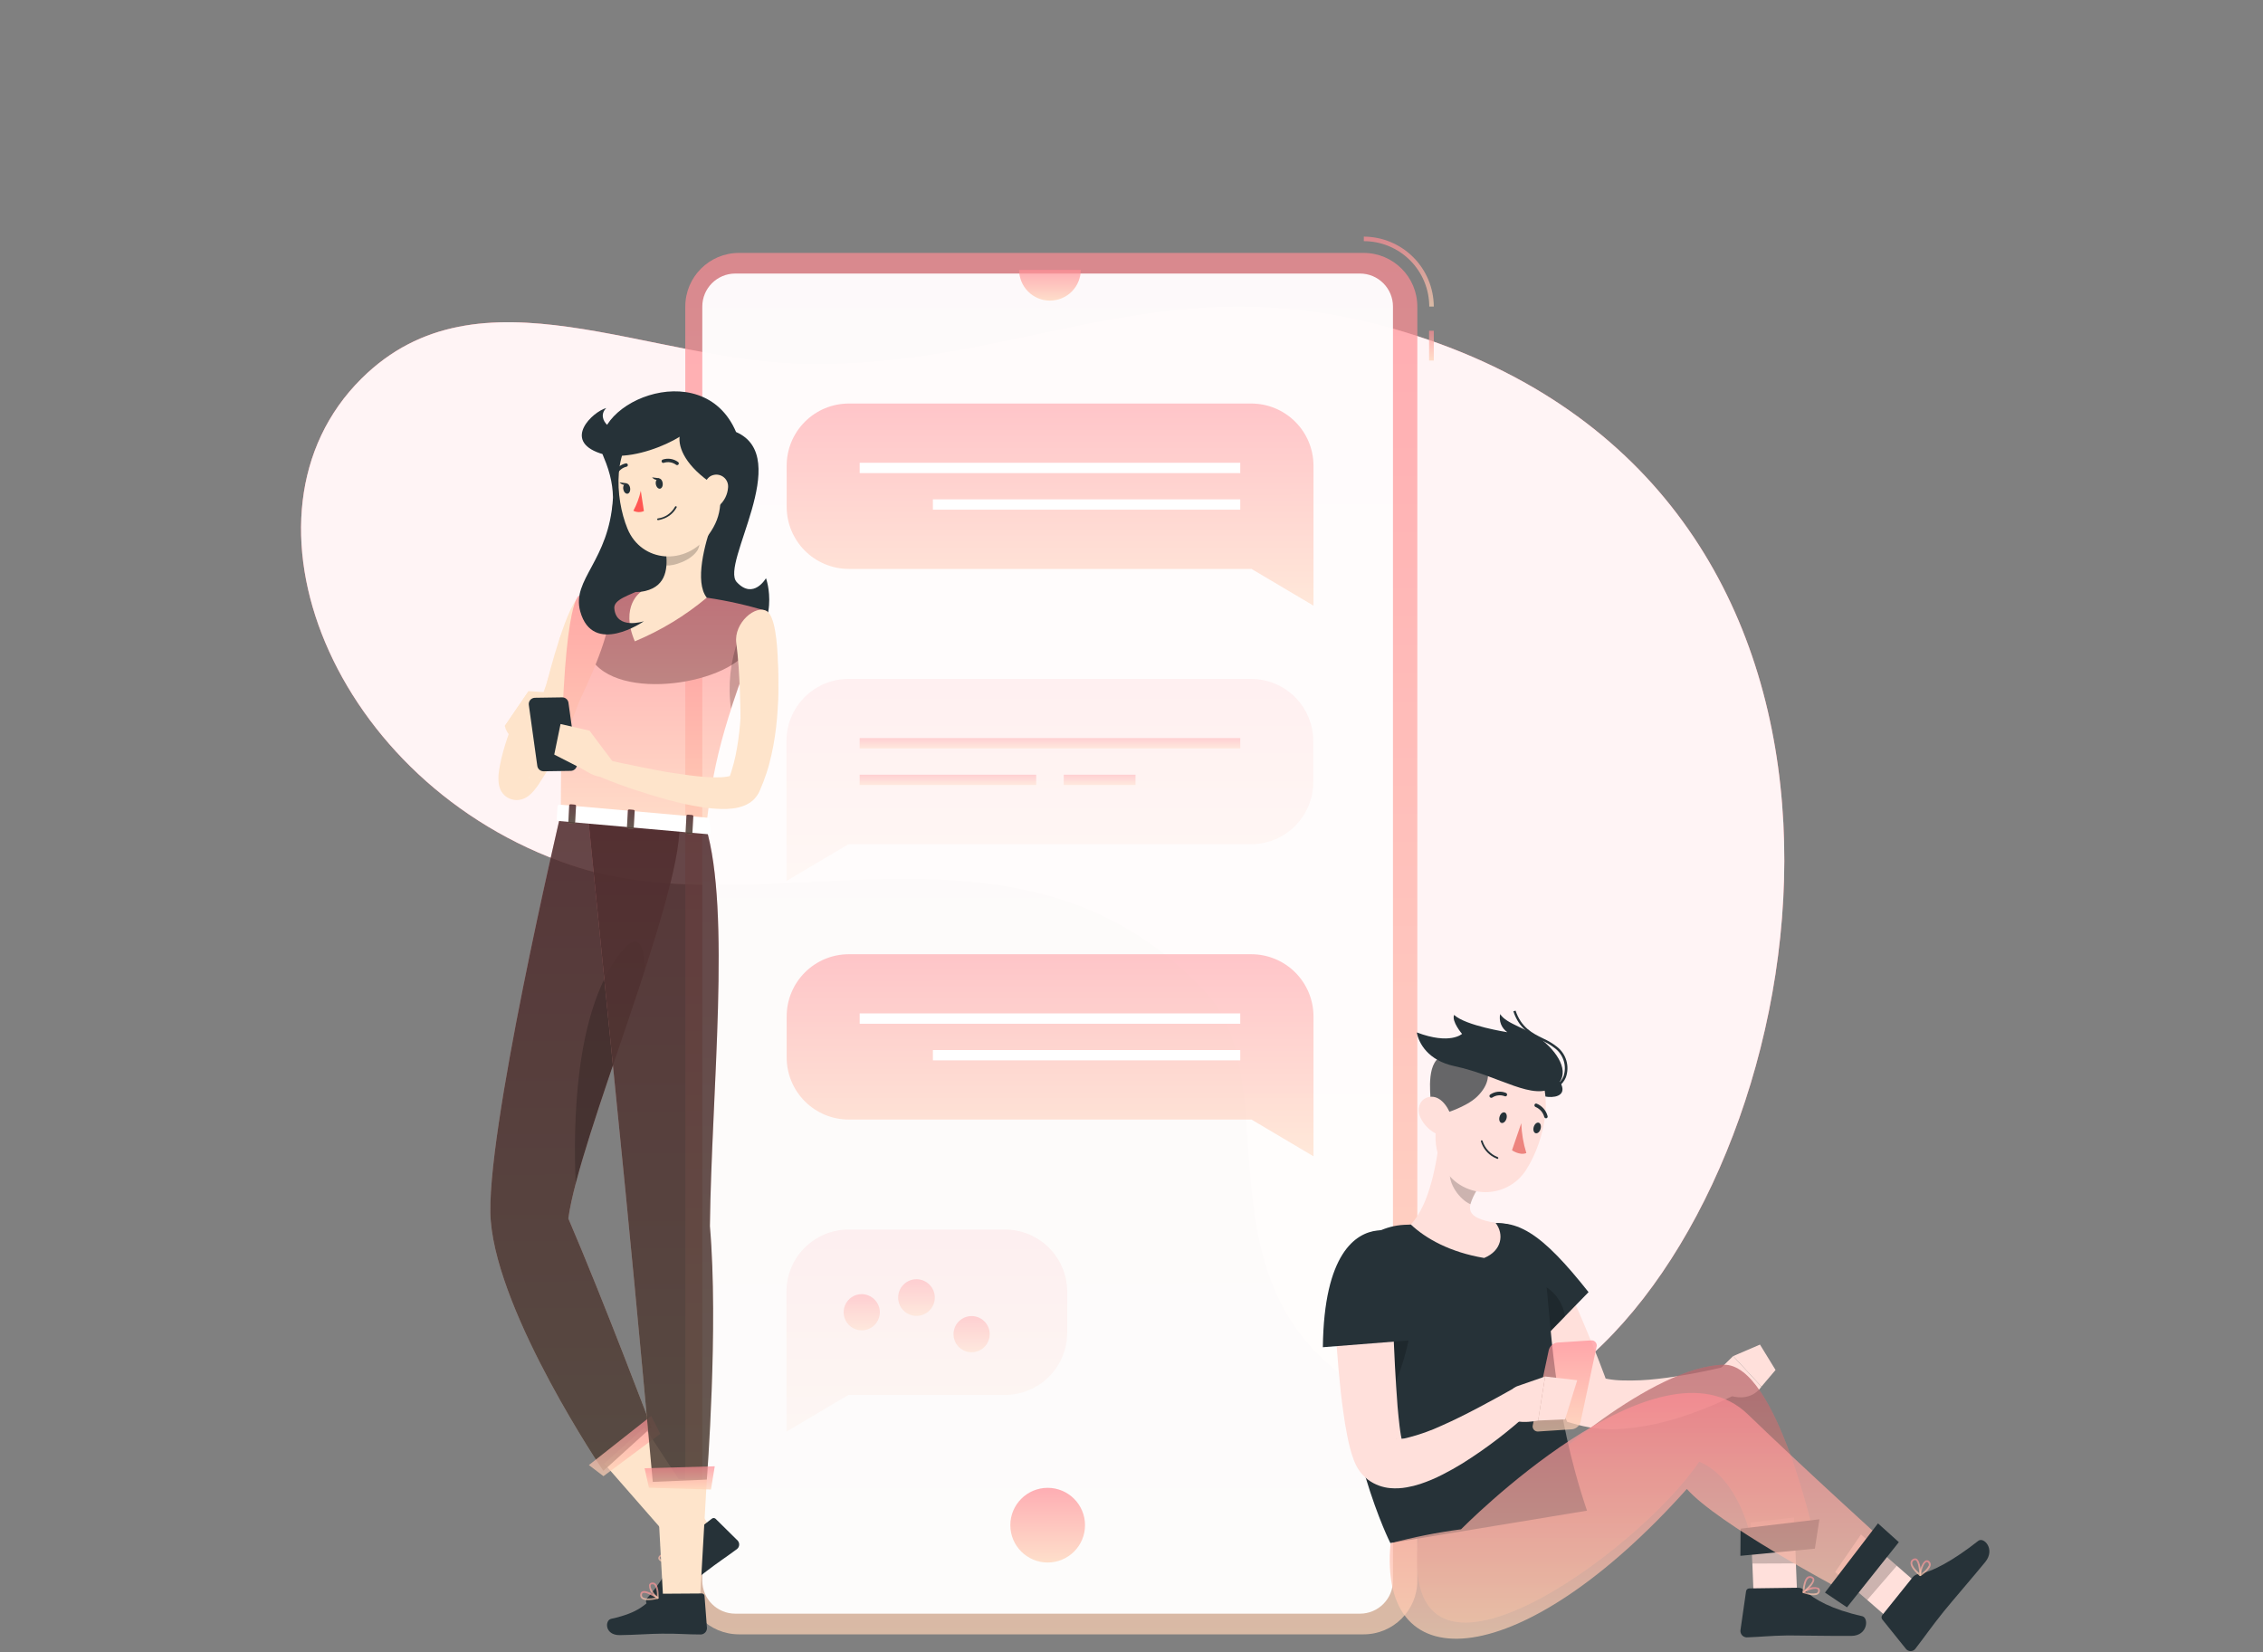 <svg width="463" height="338" viewBox="0 0 463 338" fill="none" xmlns="http://www.w3.org/2000/svg">
<rect x="0" y="0" width="463" height="338" fill="#808080" stroke="none"/>
<path d="M246.733 203.035C208.822 162.291 156.54 190.506 116.769 176.986C68.107 160.439 45.809 105.388 73.96 77.451C98.11 53.504 132.538 74.265 166.004 74.506C211.702 74.83 240.593 51.68 292.32 69.543C392.254 104.064 373.984 230.046 327.924 275.022C312.034 290.533 297.422 302.589 270.92 278.245C246.862 256.169 262.345 219.823 246.733 203.035Z" fill="#FF8B94"/>
<path opacity="0.9" d="M246.733 203.035C208.822 162.291 156.54 190.506 116.769 176.986C68.107 160.439 45.809 105.388 73.96 77.451C98.11 53.504 132.538 74.265 166.004 74.506C211.702 74.83 240.593 51.68 292.32 69.543C392.254 104.064 373.984 230.046 327.924 275.022C312.034 290.533 297.422 302.589 270.92 278.245C246.862 256.169 262.345 219.823 246.733 203.035Z" fill="white"/>
<path d="M293.348 67.672H292.385V73.765H293.348V67.672Z" fill="url(#paint0_linear)"/>
<path d="M293.348 62.718H292.422C292.417 59.169 291.004 55.767 288.494 53.258C285.984 50.75 282.58 49.34 279.031 49.337V48.411C282.823 48.423 286.456 49.934 289.138 52.614C291.82 55.295 293.333 58.927 293.348 62.718V62.718Z" fill="url(#paint1_linear)"/>
<path d="M278.995 51.745H151.188C145.123 51.745 140.206 56.662 140.206 62.727V323.396C140.206 329.462 145.123 334.379 151.188 334.379H278.995C285.06 334.379 289.977 329.462 289.977 323.396V62.727C289.977 56.662 285.06 51.745 278.995 51.745Z" fill="url(#paint2_linear)"/>
<path opacity="0.95" d="M284.995 323.396V62.718C284.995 58.99 281.973 55.967 278.245 55.967L150.438 55.967C146.71 55.967 143.688 58.99 143.688 62.718L143.688 323.396C143.688 327.124 146.71 330.147 150.438 330.147H278.245C281.973 330.147 284.995 327.124 284.995 323.396Z" fill="white"/>
<path d="M214.351 319.683C218.57 319.683 221.99 316.263 221.99 312.044C221.99 307.824 218.57 304.404 214.351 304.404C210.131 304.404 206.711 307.824 206.711 312.044C206.711 316.263 210.131 319.683 214.351 319.683Z" fill="url(#paint3_linear)"/>
<path d="M208.508 55.199C208.508 56.871 209.172 58.475 210.355 59.658C211.537 60.841 213.141 61.505 214.814 61.505C216.486 61.505 218.09 60.841 219.273 59.658C220.456 58.475 221.12 56.871 221.12 55.199H208.508Z" fill="url(#paint4_linear)"/>
<path opacity="0.7" d="M256.049 82.562H173.635C170.273 82.572 167.052 83.912 164.675 86.288C162.298 88.665 160.958 91.887 160.948 95.248V103.712C160.958 107.073 162.298 110.295 164.675 112.672C167.052 115.049 170.273 116.388 173.635 116.398H256.049L268.735 123.917V95.211C268.713 91.857 267.368 88.647 264.993 86.278C262.617 83.909 259.403 82.574 256.049 82.562V82.562Z" fill="url(#paint5_linear)"/>
<path d="M253.752 94.683H175.885V96.794H253.752V94.683Z" fill="white"/>
<path d="M253.752 102.165H190.867V104.276H253.752V102.165Z" fill="white"/>
<path opacity="0.15" d="M173.588 138.9H256.002C259.364 138.91 262.585 140.249 264.962 142.626C267.339 145.003 268.679 148.225 268.688 151.586V160.04C268.679 163.402 267.339 166.623 264.962 169C262.585 171.377 259.364 172.717 256.002 172.727H173.588L160.902 180.246V151.54C160.922 148.185 162.266 144.975 164.642 142.607C167.018 140.24 170.234 138.907 173.588 138.9V138.9Z" fill="url(#paint6_linear)"/>
<path opacity="0.5" d="M253.752 151.012H175.885V153.123H253.752V151.012Z" fill="url(#paint7_linear)"/>
<path opacity="0.5" d="M212 158.503H175.885V160.615H212V158.503Z" fill="url(#paint8_linear)"/>
<path opacity="0.5" d="M232.325 158.503H217.638V160.615H232.325V158.503Z" fill="url(#paint9_linear)"/>
<path opacity="0.7" d="M256.049 195.229H173.635C170.273 195.238 167.052 196.578 164.675 198.955C162.298 201.332 160.958 204.553 160.948 207.915V216.369C160.956 219.731 162.295 222.954 164.672 225.332C167.05 227.709 170.272 229.048 173.635 229.055H256.049L268.735 236.574V207.868C268.71 204.516 267.365 201.308 264.989 198.941C262.614 196.575 259.401 195.241 256.049 195.229Z" fill="url(#paint10_linear)"/>
<path d="M253.752 207.341H175.885V209.452H253.752V207.341Z" fill="white"/>
<path d="M253.752 214.832H190.867V216.943H253.752V214.832Z" fill="white"/>
<path opacity="0.15" d="M173.588 251.557H205.656C209.016 251.569 212.236 252.91 214.613 255.286C216.989 257.663 218.33 260.882 218.342 264.243V272.707C218.33 276.068 216.989 279.288 214.613 281.664C212.236 284.04 209.016 285.381 205.656 285.393H173.588L160.902 292.903V264.243C160.912 260.882 162.251 257.661 164.628 255.284C167.005 252.907 170.227 251.567 173.588 251.557V251.557Z" fill="url(#paint11_linear)"/>
<path opacity="0.5" d="M180.015 268.475C180.015 269.208 179.797 269.924 179.39 270.533C178.983 271.142 178.405 271.617 177.728 271.897C177.051 272.178 176.306 272.251 175.588 272.108C174.869 271.965 174.209 271.612 173.691 271.094C173.173 270.576 172.821 269.916 172.678 269.198C172.535 268.479 172.608 267.734 172.888 267.058C173.169 266.381 173.644 265.802 174.253 265.395C174.862 264.988 175.578 264.771 176.311 264.771C177.289 264.783 178.224 265.177 178.916 265.869C179.609 266.561 180.003 267.496 180.015 268.475V268.475Z" fill="url(#paint12_linear)"/>
<path opacity="0.5" d="M187.506 269.225C189.577 269.225 191.256 267.546 191.256 265.475C191.256 263.404 189.577 261.725 187.506 261.725C185.435 261.725 183.756 263.404 183.756 265.475C183.756 267.546 185.435 269.225 187.506 269.225Z" fill="url(#paint13_linear)"/>
<path opacity="0.5" d="M202.489 272.966C202.489 273.699 202.271 274.415 201.864 275.024C201.457 275.633 200.879 276.108 200.202 276.388C199.525 276.669 198.78 276.742 198.062 276.599C197.343 276.456 196.683 276.104 196.165 275.586C195.647 275.067 195.295 274.407 195.152 273.689C195.009 272.97 195.082 272.226 195.362 271.549C195.643 270.872 196.118 270.293 196.727 269.886C197.336 269.479 198.052 269.262 198.785 269.262C199.767 269.262 200.709 269.652 201.404 270.347C202.098 271.042 202.489 271.984 202.489 272.966Z" fill="url(#paint14_linear)"/>
<path d="M318.85 259.465C319.868 261.493 320.776 263.53 321.729 265.567C322.683 267.604 323.581 269.679 324.433 271.753C325.285 273.827 326.174 275.911 326.989 278.031C327.804 280.152 328.628 282.272 329.378 284.513L326.063 281.393C327.996 282.053 330.021 282.403 332.064 282.43C334.433 282.494 336.803 282.385 339.157 282.106C341.601 281.846 344.065 281.439 346.565 280.976C349.065 280.513 351.565 279.939 353.973 279.374L356.167 284.708C353.758 286.032 351.265 287.198 348.704 288.199C346.139 289.228 343.513 290.1 340.842 290.81C338.065 291.558 335.226 292.054 332.36 292.292C329.163 292.602 325.936 292.338 322.831 291.514L320.655 290.912L319.47 288.365C317.692 284.467 315.766 280.467 313.914 276.475C312.988 274.475 312.016 272.466 311.09 270.456C310.164 268.447 309.238 266.428 308.312 264.41L318.85 259.465Z" fill="#FFE0DB"/>
<path d="M350.954 281.004L354.593 277.448L360.372 283.698C360.372 283.698 358.279 287.356 353.074 285.226L350.954 281.004Z" fill="#FFE0DB"/>
<path d="M360.084 275.096L363.27 280.291L360.381 283.699L354.602 277.448L360.084 275.096Z" fill="#FFE0DB"/>
<path d="M302.496 251.14C309.905 248.279 315.646 252.548 325.008 264.364L314.044 275.633C314.044 275.633 288.05 256.678 302.496 251.14Z" fill="#263238"/>
<path opacity="0.2" d="M316.405 263.364C312.905 261.095 309.858 261.734 307.284 263.845C308.256 267.448 310.747 271.578 313.145 274.958C313.71 275.402 314.071 275.643 314.071 275.643L320.183 269.355C320.024 268.143 319.603 266.98 318.951 265.945C318.299 264.911 317.43 264.03 316.405 263.364Z" fill="black"/>
<path d="M358.917 329.694L367.789 328.666L367.048 310.479L358.186 311.497L358.917 329.694Z" fill="#FFE0DB"/>
<path d="M367.863 324.841L357.871 324.979C357.709 324.988 357.555 325.054 357.438 325.166C357.32 325.278 357.247 325.429 357.232 325.591L356.102 333.453C356.069 333.638 356.076 333.829 356.123 334.012C356.17 334.194 356.255 334.365 356.374 334.512C356.493 334.658 356.641 334.778 356.81 334.862C356.979 334.946 357.164 334.993 357.352 334.999C360.455 334.897 361.881 334.666 365.798 334.601C368.215 334.601 375.493 334.74 378.827 334.693C382.161 334.647 382.383 330.989 381.003 330.665C374.808 329.276 371.243 327.285 369.178 325.359C368.825 325.019 368.353 324.833 367.863 324.841V324.841Z" fill="#263238"/>
<path d="M369.983 322.526C370.123 322.473 370.273 322.454 370.422 322.472C370.57 322.49 370.712 322.543 370.835 322.627C370.933 322.676 371.017 322.748 371.08 322.836C371.143 322.925 371.183 323.029 371.196 323.137C371.307 324.063 369.344 325.73 369.076 325.915C369.049 325.934 369.016 325.945 368.983 325.945C368.95 325.945 368.917 325.934 368.89 325.915C368.859 325.898 368.833 325.873 368.817 325.841C368.8 325.81 368.794 325.774 368.798 325.739C368.863 324.739 369.094 322.961 369.881 322.563L369.983 322.526ZM369.177 325.359C369.955 324.683 370.918 323.665 370.854 323.155C370.854 323.1 370.854 323.016 370.696 322.942C370.605 322.876 370.497 322.835 370.384 322.826C370.272 322.816 370.159 322.837 370.057 322.887C369.631 323.118 369.307 324.035 369.177 325.359Z" fill="url(#paint15_linear)"/>
<path d="M369.891 325.026C370.218 324.853 370.577 324.748 370.946 324.716C371.315 324.685 371.687 324.727 372.039 324.841C372.16 324.917 372.253 325.03 372.305 325.164C372.357 325.297 372.364 325.444 372.326 325.582C372.307 325.712 372.258 325.836 372.182 325.943C372.107 326.051 372.007 326.14 371.891 326.202C370.965 326.711 369.002 325.952 368.918 325.924C368.89 325.911 368.864 325.892 368.843 325.868C368.822 325.844 368.807 325.816 368.798 325.785C368.792 325.755 368.794 325.724 368.803 325.694C368.813 325.665 368.83 325.639 368.854 325.619C369.163 325.363 369.513 325.162 369.891 325.026V325.026ZM371.613 325.952L371.715 325.906C371.788 325.864 371.85 325.806 371.898 325.737C371.946 325.669 371.978 325.59 371.993 325.507C371.993 325.285 371.946 325.202 371.872 325.165C371.428 324.878 370.067 325.248 369.335 325.72C370.058 326.008 370.847 326.088 371.613 325.952V325.952Z" fill="url(#paint16_linear)"/>
<path opacity="0.2" d="M358.186 311.506L367.048 310.479L367.428 319.859L358.519 319.896L358.186 311.506Z" fill="black"/>
<path d="M314.692 300.95C314.692 300.95 337.712 279.541 352.658 279.216C363.566 278.985 371.363 315.062 371.363 315.062L358.399 315.312C358.399 315.312 356.121 302.552 347.648 299.033C335.406 317.405 285.504 353.713 290.236 314.349C297.644 311.562 314.692 300.95 314.692 300.95Z" fill="url(#paint17_linear)"/>
<path opacity="0.2" d="M314.692 300.95C314.692 300.95 337.712 279.541 352.658 279.216C363.566 278.985 371.363 315.062 371.363 315.062L358.399 315.312C358.399 315.312 356.121 302.552 347.648 299.033C335.406 317.405 285.504 353.713 290.236 314.349C297.644 311.562 314.692 300.95 314.692 300.95Z" fill="black"/>
<path d="M371.317 316.85L356.075 318.313L356.121 312.757L372.243 310.84L371.317 316.85Z" fill="#263238"/>
<path d="M284.467 315.71C284.467 315.71 274.568 296.375 273.355 265.234C273.077 257.9 279.68 250.983 287.245 250.594C293.598 250.261 300.32 250.177 305.765 250.196C311.21 250.214 315.377 253.826 315.997 259.067C317.368 270.623 317.609 288.171 324.693 309.071L284.467 315.71Z" fill="#263238"/>
<path opacity="0.2" d="M277.994 265.391C283.449 259.233 285.329 261.197 286.144 261.937C293.7 268.781 282.606 290.088 280.384 293.228C278.822 285.27 277.893 277.2 277.606 269.096C277.549 267.848 277.68 266.6 277.994 265.391V265.391Z" fill="black"/>
<path d="M294.617 232.084C294.005 237.761 292.505 246.474 288.644 250.521C291.681 253.383 296.626 256.198 303.655 257.374C307.285 255.874 307.766 252.531 306.007 250.206C299.802 249.123 299.876 247.363 302.219 243.409L294.617 232.084Z" fill="#FFE0DB"/>
<path opacity="0.2" d="M297.719 236.705L302.219 243.4C301.623 244.322 301.158 245.322 300.84 246.373C298.636 245.447 296.209 242.076 296.691 239.594C296.859 238.578 297.207 237.599 297.719 236.705Z" fill="black"/>
<path d="M310.877 221.62C314.516 225.481 322.165 225.5 318.877 220.925C315.59 216.351 308.043 218.61 310.877 221.62Z" fill="#263238"/>
<path d="M296.126 221.203C294.098 228.611 292.542 232.76 294.848 237.872C295.548 239.539 296.694 240.981 298.159 242.04C299.625 243.1 301.353 243.735 303.156 243.878C304.958 244.02 306.765 243.664 308.379 242.848C309.992 242.032 311.35 240.788 312.304 239.251C316.008 233.399 318.73 222.333 312.795 216.712C311.565 215.456 310.023 214.55 308.327 214.087C306.631 213.625 304.843 213.622 303.146 214.079C301.449 214.536 299.904 215.437 298.67 216.689C297.436 217.941 296.558 219.499 296.126 221.203Z" fill="#FFE0DB"/>
<path d="M294.468 228.074C295.394 227.908 299.969 226.519 302.201 224.37C304.71 221.953 304.729 219.611 304.053 218.546C303.377 217.481 298.08 215.434 295.607 215.907C291.7 216.657 292.663 223.574 292.718 225.445C292.748 226 292.926 226.536 293.234 226.999C293.541 227.462 293.968 227.833 294.468 228.074Z" fill="#FFE0DB"/>
<path opacity="0.7" d="M294.468 228.074C295.394 227.908 299.969 226.519 302.201 224.37C304.71 221.953 304.729 219.611 304.053 218.546C303.377 217.481 298.08 215.434 295.607 215.907C291.7 216.657 292.663 223.574 292.718 225.445C292.748 226 292.926 226.536 293.234 226.999C293.541 227.462 293.968 227.833 294.468 228.074Z" fill="#263238"/>
<path d="M290.588 228.584C291.309 230.175 292.601 231.438 294.209 232.121C296.339 232.983 297.552 231.195 297.089 229.019C296.672 227.102 295.061 224.333 292.866 224.389C290.672 224.445 289.718 226.621 290.588 228.584Z" fill="#FFE0DB"/>
<path d="M297.552 218.12C306.998 220.138 313.711 225.454 318.175 222.259C321.333 219.999 319.258 215.879 315.637 212.897C312.545 210.35 308.229 209.563 306.933 207.479C306.782 208.172 306.84 208.895 307.101 209.554C307.361 210.214 307.812 210.781 308.396 211.184C308.396 211.184 299.867 209.869 297.506 207.646C296.941 208.97 299.126 211.526 299.126 211.526C299.126 211.526 296.719 213.813 289.866 211.23C290.274 213.443 292.181 216.971 297.552 218.12Z" fill="#263238"/>
<path d="M316.312 223.009H315.942V222.528C316.758 222.629 317.584 222.46 318.295 222.047C319.006 221.634 319.562 220.999 319.878 220.24C320.232 219.226 320.258 218.125 319.952 217.095C319.647 216.064 319.024 215.156 318.174 214.499C317.356 213.862 316.463 213.327 315.516 212.906C313.321 211.804 310.83 210.554 309.626 206.915L310.08 206.767C311.219 210.211 313.516 211.397 315.738 212.471C316.728 212.912 317.661 213.472 318.516 214.138C319.452 214.854 320.135 215.849 320.468 216.979C320.801 218.11 320.766 219.316 320.368 220.425C320.043 221.223 319.478 221.9 318.752 222.363C318.025 222.826 317.173 223.052 316.312 223.009V223.009Z" fill="#263238"/>
<path d="M306.83 228.398C306.626 228.981 306.774 229.583 307.145 229.731C307.515 229.879 307.987 229.528 308.191 228.944C308.395 228.361 308.247 227.759 307.876 227.611C307.506 227.463 307.024 227.796 306.83 228.398Z" fill="#263238"/>
<path d="M313.812 230.509C313.618 231.092 313.756 231.685 314.136 231.833C314.516 231.981 314.979 231.639 315.173 231.046C315.368 230.454 315.238 229.87 314.858 229.713C314.479 229.555 314.016 229.916 313.812 230.509Z" fill="#263238"/>
<path d="M311.247 229.796C311.32 231.87 311.669 233.926 312.284 235.908C310.932 236.463 309.349 235.334 309.349 235.334L311.247 229.796Z" fill="#ED847E"/>
<path d="M305.58 236.741C304.325 236.05 303.394 234.892 302.987 233.518C302.98 233.496 302.978 233.472 302.981 233.449C302.984 233.425 302.992 233.403 303.004 233.383C303.016 233.363 303.033 233.345 303.052 233.332C303.071 233.319 303.093 233.31 303.117 233.305C303.14 233.3 303.164 233.299 303.187 233.303C303.211 233.308 303.233 233.316 303.253 233.329C303.273 233.342 303.29 233.359 303.303 233.379C303.316 233.399 303.325 233.421 303.33 233.444C303.567 234.191 303.969 234.875 304.506 235.445C305.043 236.016 305.701 236.459 306.432 236.741C306.477 236.759 306.513 236.795 306.532 236.84C306.552 236.885 306.552 236.936 306.534 236.982C306.528 237.004 306.517 237.026 306.502 237.043C306.487 237.061 306.468 237.076 306.447 237.086C306.425 237.095 306.402 237.1 306.379 237.1C306.355 237.1 306.332 237.094 306.311 237.084C306.06 236.986 305.816 236.872 305.58 236.741V236.741Z" fill="#263238"/>
<path d="M304.933 224.565C304.876 224.534 304.828 224.489 304.794 224.435C304.741 224.355 304.722 224.258 304.741 224.164C304.76 224.07 304.816 223.988 304.896 223.935C305.365 223.617 305.906 223.421 306.47 223.364C307.035 223.308 307.604 223.392 308.127 223.611C308.172 223.631 308.212 223.659 308.245 223.695C308.279 223.73 308.305 223.772 308.322 223.818C308.339 223.863 308.347 223.912 308.345 223.961C308.344 224.009 308.333 224.057 308.313 224.102C308.295 224.144 308.268 224.183 308.235 224.215C308.201 224.247 308.162 224.272 308.119 224.288C308.075 224.305 308.029 224.312 307.983 224.311C307.937 224.309 307.891 224.297 307.85 224.277V224.277C307.432 224.116 306.981 224.057 306.536 224.107C306.091 224.157 305.665 224.314 305.294 224.565C305.239 224.596 305.177 224.613 305.113 224.613C305.05 224.613 304.987 224.596 304.933 224.565V224.565Z" fill="#263238"/>
<path d="M316.192 228.778C316.135 228.758 316.083 228.725 316.041 228.682C315.999 228.638 315.968 228.585 315.951 228.528C315.832 228.077 315.612 227.659 315.307 227.305C315.002 226.952 314.62 226.674 314.192 226.49C314.1 226.459 314.024 226.393 313.979 226.307C313.934 226.221 313.924 226.121 313.951 226.027C313.962 225.982 313.983 225.94 314.012 225.904C314.04 225.867 314.076 225.837 314.117 225.815C314.158 225.794 314.203 225.781 314.25 225.777C314.296 225.774 314.342 225.78 314.386 225.796C314.931 226.015 315.418 226.359 315.807 226.799C316.196 227.24 316.476 227.765 316.627 228.333C316.643 228.378 316.649 228.426 316.646 228.473C316.643 228.521 316.63 228.567 316.608 228.61C316.587 228.652 316.557 228.69 316.52 228.72C316.484 228.751 316.441 228.773 316.395 228.787C316.328 228.802 316.258 228.799 316.192 228.778Z" fill="#263238"/>
<path d="M389.689 334.018L394.967 326.341L380.753 313.96L375.474 321.637L389.689 334.018Z" fill="#FFE0DB"/>
<path d="M391.318 322.711L385.123 330.425C385.015 330.555 384.955 330.719 384.955 330.888C384.955 331.057 385.015 331.221 385.123 331.351L389.948 337.352C390.062 337.495 390.207 337.61 390.373 337.689C390.538 337.768 390.718 337.81 390.902 337.81C391.085 337.81 391.265 337.768 391.431 337.689C391.596 337.61 391.741 337.495 391.855 337.352C393.809 334.833 395.115 332.898 397.624 329.768C399.171 327.841 404.033 322.211 406.172 319.581C408.311 316.951 405.866 314.359 404.746 315.248C399.717 319.22 395.245 321.656 392.541 322.026C392.062 322.095 391.626 322.339 391.318 322.711Z" fill="#263238"/>
<path d="M390.911 319.544C390.955 319.401 391.032 319.27 391.135 319.161C391.237 319.052 391.363 318.968 391.503 318.915C391.601 318.864 391.709 318.838 391.818 318.838C391.928 318.838 392.036 318.864 392.133 318.915C392.976 319.405 393.059 321.98 393.059 322.276C393.058 322.31 393.047 322.343 393.027 322.371C393.007 322.399 392.98 322.421 392.948 322.433C392.919 322.451 392.885 322.461 392.851 322.461C392.816 322.461 392.783 322.451 392.753 322.433C391.994 321.785 390.735 320.581 390.901 319.655C390.899 319.618 390.902 319.581 390.911 319.544V319.544ZM392.698 321.887C392.624 320.85 392.392 319.479 391.948 319.22C391.905 319.199 391.857 319.188 391.809 319.188C391.761 319.188 391.713 319.199 391.67 319.22C391.564 319.257 391.469 319.321 391.394 319.405C391.32 319.49 391.268 319.592 391.244 319.702C391.179 320.183 391.698 320.989 392.698 321.887V321.887Z" fill="url(#paint18_linear)"/>
<path d="M392.874 321.118C393.087 320.331 393.494 319.479 394.004 319.266C394.138 319.214 394.285 319.207 394.423 319.245C394.562 319.283 394.684 319.365 394.772 319.479C394.865 319.573 394.934 319.687 394.976 319.812C395.018 319.938 395.03 320.071 395.013 320.201C394.883 321.22 393.087 322.368 393.004 322.415C392.977 322.431 392.947 322.44 392.916 322.44C392.885 322.44 392.854 322.431 392.828 322.415C392.798 322.405 392.773 322.386 392.754 322.361C392.736 322.336 392.726 322.306 392.726 322.276C392.71 321.884 392.76 321.493 392.874 321.118V321.118ZM394.633 320.275C394.633 320.275 394.633 320.211 394.633 320.174C394.645 320.091 394.637 320.007 394.609 319.928C394.582 319.849 394.536 319.778 394.476 319.72C394.328 319.553 394.217 319.562 394.133 319.599C393.643 319.785 393.124 321.1 393.059 321.961C393.728 321.554 394.273 320.971 394.633 320.275V320.275Z" fill="url(#paint19_linear)"/>
<path opacity="0.2" d="M375.474 321.637L380.753 313.96L388.087 320.34L382.031 327.35L375.474 321.637Z" fill="black"/>
<path d="M298.922 312.886C298.922 312.886 339.388 271.772 357.602 289.365C368.946 300.329 385.614 315.432 385.614 315.432L375.956 324.831C375.956 324.831 351.491 311.821 345.12 304.635C311.691 342.009 281.819 344.564 284.504 315.747C289.243 314.482 294.059 313.526 298.922 312.886V312.886Z" fill="url(#paint20_linear)"/>
<path d="M388.494 315.516L377.882 328.851L373.381 325.832L384.225 311.673L388.494 315.516Z" fill="#263238"/>
<path d="M284.606 262.623L285.402 279.476C285.55 282.254 285.726 285.032 285.939 287.81C286.05 289.171 286.199 290.514 286.347 291.801C286.43 292.449 286.513 293.079 286.615 293.653C286.717 294.227 286.828 294.764 286.902 295.088C286.907 295.137 286.907 295.187 286.902 295.236C286.75 294.961 286.534 294.726 286.273 294.551C286.122 294.442 285.952 294.36 285.773 294.31C285.671 294.31 285.615 294.31 285.661 294.31C286.419 294.427 287.194 294.377 287.93 294.162C290.38 293.551 292.765 292.704 295.051 291.634C297.524 290.551 299.987 289.301 302.459 288.004C304.932 286.708 307.404 285.328 309.802 283.985L313.266 288.615C308.924 292.656 304.208 296.274 299.181 299.422C297.894 300.209 296.56 300.968 295.153 301.681C293.683 302.44 292.157 303.084 290.588 303.607C289.695 303.902 288.782 304.131 287.856 304.293C286.718 304.505 285.556 304.561 284.402 304.459C283.657 304.39 282.923 304.228 282.217 303.978C281.366 303.678 280.567 303.251 279.846 302.709C279.095 302.127 278.447 301.422 277.929 300.626C277.693 300.261 277.483 299.881 277.3 299.487L276.948 298.635C276.622 297.753 276.347 296.853 276.124 295.94C275.92 295.116 275.753 294.347 275.605 293.579C275.3 292.051 275.068 290.56 274.864 289.088C274.438 286.143 274.133 283.235 273.874 280.337C273.355 274.54 273.049 268.808 272.948 262.984L284.606 262.623Z" fill="#FFE0DB"/>
<path d="M281.763 251.761C277.402 252.251 270.873 256.391 270.651 275.633L289.357 274.161C289.357 274.161 298.173 249.881 281.763 251.761Z" fill="#263238"/>
<path d="M325.536 274.235L318.59 274.688C318.18 274.745 317.797 274.924 317.49 275.201C317.183 275.479 316.966 275.842 316.868 276.244L313.618 291.505C313.563 291.671 313.55 291.848 313.581 292.02C313.612 292.193 313.686 292.354 313.795 292.491C313.905 292.627 314.047 292.734 314.208 292.801C314.37 292.868 314.546 292.894 314.72 292.876L321.665 292.422C322.076 292.367 322.46 292.19 322.768 291.912C323.075 291.634 323.291 291.269 323.387 290.866L326.638 275.605C326.693 275.439 326.705 275.262 326.674 275.09C326.643 274.918 326.57 274.756 326.46 274.62C326.35 274.483 326.208 274.377 326.047 274.309C325.885 274.242 325.71 274.216 325.536 274.235Z" fill="url(#paint21_linear)"/>
<path d="M310.367 283.625L316.118 281.625L314.701 290.635C314.701 290.635 308.293 292.042 307.765 288.597L308.691 285.532C308.808 285.108 309.02 284.716 309.31 284.386C309.6 284.055 309.962 283.795 310.367 283.625V283.625Z" fill="#FFE0DB"/>
<path d="M322.693 282.384L320.202 290.403L314.701 290.635L316.118 281.625L322.693 282.384Z" fill="#FFE0DB"/>
<path d="M123.51 93.526C118.992 83.034 143.632 72.052 150.596 88.387C162.421 93.526 147.309 115.379 150.726 119.083C154.143 122.787 156.717 118.296 156.717 118.296C156.717 118.296 160.171 127.501 151.365 134.872C143.475 141.493 119.742 143.289 119.686 130.242C119.612 113.277 129.437 107.277 123.51 93.526Z" fill="#263238"/>
<path d="M146.17 313.785L139.539 317.647L123.621 299.45L131.881 291.996L146.17 313.785Z" fill="#FEE4CB"/>
<path d="M138.78 315.979L145.623 310.729C145.73 310.633 145.869 310.58 146.012 310.58C146.156 310.58 146.294 310.633 146.401 310.729L150.939 315.211C151.05 315.336 151.133 315.484 151.182 315.643C151.232 315.803 151.248 315.972 151.227 316.138C151.207 316.304 151.152 316.464 151.066 316.608C150.979 316.751 150.863 316.875 150.726 316.97C148.318 318.757 147.068 319.507 144.058 321.822C142.206 323.239 138.502 326.351 135.965 328.305C133.428 330.259 131.501 328.008 132.4 326.98C136.456 322.35 137.335 319.572 137.956 317.1C138.096 316.644 138.387 316.249 138.78 315.979V315.979Z" fill="#263238"/>
<path d="M137.243 318.72C136.766 319.164 136.158 319.44 135.511 319.507C135.356 319.501 135.206 319.456 135.074 319.377C134.941 319.297 134.83 319.186 134.752 319.053C134.706 318.969 134.682 318.875 134.682 318.78C134.682 318.685 134.706 318.591 134.752 318.507C135.215 317.581 138.511 316.849 138.882 316.766C138.917 316.76 138.954 316.765 138.987 316.78C139.02 316.795 139.047 316.819 139.067 316.849C139.085 316.88 139.094 316.915 139.094 316.951C139.094 316.987 139.085 317.022 139.067 317.053C138.511 317.663 137.9 318.221 137.243 318.72V318.72ZM135.279 318.377C135.182 318.444 135.103 318.533 135.048 318.637C135.027 318.668 135.016 318.705 135.016 318.743C135.016 318.781 135.027 318.818 135.048 318.85C135.096 318.939 135.167 319.014 135.253 319.067C135.339 319.121 135.437 319.151 135.539 319.155C136.141 319.155 137.187 318.47 138.372 317.229C137.285 317.44 136.24 317.827 135.279 318.377V318.377Z" fill="url(#paint22_linear)"/>
<path d="M138.984 317.071H138.91C137.984 317.321 135.604 317.192 135.206 316.46C135.122 316.294 135.094 316.007 135.465 315.664C135.729 315.418 136.077 315.282 136.437 315.284C137.65 315.284 138.947 316.72 138.993 316.784C139.009 316.809 139.017 316.838 139.017 316.868C139.017 316.897 139.009 316.926 138.993 316.951C139.002 316.991 138.999 317.033 138.984 317.071V317.071ZM135.798 315.877L135.715 315.951C135.474 316.173 135.53 316.284 135.548 316.321C135.77 316.766 137.465 316.979 138.521 316.831C137.968 316.227 137.233 315.82 136.428 315.673C136.201 315.668 135.979 315.74 135.798 315.877V315.877Z" fill="url(#paint23_linear)"/>
<path d="M122.066 131.566C121.631 133.557 121.14 135.353 120.584 137.215C120.029 139.076 119.454 140.919 118.788 142.697C117.507 146.35 116.004 149.922 114.287 153.392L112.926 155.985C112.435 156.837 112 157.689 111.444 158.532L110.648 159.782C110.37 160.208 110.157 160.588 109.777 161.088C109.592 161.328 109.407 161.569 109.157 161.856C108.842 162.227 108.489 162.562 108.101 162.856C107.633 163.215 107.093 163.467 106.518 163.597C106.25 163.657 105.977 163.688 105.703 163.69C105.368 163.693 105.034 163.647 104.712 163.551C104.111 163.388 103.565 163.069 103.129 162.625C102.691 162.187 102.373 161.645 102.203 161.051C102.117 160.776 102.058 160.494 102.027 160.208C101.954 159.54 101.954 158.866 102.027 158.198C102.091 157.643 102.184 157.124 102.277 156.624C102.462 155.615 102.703 154.67 102.953 153.726C103.473 151.867 104.091 150.037 104.805 148.244L108.509 149.059L108.259 154.615C108.259 155.541 108.203 156.411 108.194 157.263C108.194 157.689 108.194 158.106 108.194 158.476C108.192 158.743 108.23 159.008 108.305 159.263C108.305 159.263 108.305 159.263 108.305 159.097C108.191 158.746 107.994 158.429 107.731 158.171C107.372 157.805 106.926 157.538 106.435 157.393C106.168 157.321 105.895 157.281 105.62 157.272C105.402 157.276 105.185 157.301 104.971 157.347C104.64 157.427 104.326 157.569 104.045 157.763C103.851 157.902 103.925 157.828 103.962 157.763L104.175 157.402L105.416 155.18C105.833 154.402 106.212 153.605 106.62 152.818L107.759 150.411C109.203 147.142 110.537 143.78 111.648 140.354C112.222 138.641 112.75 136.909 113.278 135.177C113.806 133.446 114.278 131.659 114.695 130.02L122.066 131.566Z" fill="#FEE4CB"/>
<path d="M118.899 121.926C116.213 122.362 111.953 139.428 111.953 139.428L118.149 144.197C118.149 144.197 124.362 131.863 124.631 126.316C124.816 122.297 120.927 121.602 118.899 121.926Z" fill="#FEE4CB"/>
<path d="M109.185 149.882L108.138 141.4L103.277 148.53C103.484 149.39 103.936 150.17 104.579 150.777C105.222 151.384 106.028 151.79 106.897 151.947L109.185 149.882Z" fill="#FEE4CB"/>
<path d="M143.16 328.184L135.752 328.434L134.335 302.58L144.614 302.728L143.16 328.184Z" fill="#FEE4CB"/>
<path d="M135.252 326.072L143.586 326.016C143.726 326.011 143.862 326.061 143.965 326.154C144.069 326.247 144.132 326.377 144.142 326.517L144.642 333.082C144.647 333.427 144.515 333.759 144.276 334.008C144.036 334.256 143.709 334.399 143.364 334.406C140.475 334.406 139.086 334.212 135.437 334.24C133.187 334.24 129.881 334.508 126.788 334.536C123.695 334.564 123.723 331.489 125.038 331.202C130.918 329.915 131.946 328.193 134.011 326.572C134.36 326.275 134.795 326.1 135.252 326.072V326.072Z" fill="#263238"/>
<path d="M118.445 121.871C118.445 121.871 114.741 122.797 114.741 166.624L144.456 169.254C145.947 157.04 147.151 149.53 156.994 125.065C152.956 123.829 148.829 122.9 144.651 122.287C140.191 121.562 135.685 121.163 131.168 121.093C125.242 121.102 118.445 121.871 118.445 121.871Z" fill="url(#paint24_linear)"/>
<path opacity="0.2" d="M151.096 130.659L152.679 136.057C151.438 139.4 150.411 142.354 149.549 145.012C148.893 140.173 149.424 135.247 151.096 130.659Z" fill="black"/>
<path d="M108.138 141.4L103.277 148.53L109.185 148.188L112.333 141.668L108.138 141.4Z" fill="#FEE4CB"/>
<path d="M111.222 157.8L116.778 157.717C116.961 157.713 117.142 157.671 117.307 157.593C117.473 157.515 117.62 157.402 117.739 157.263C117.858 157.124 117.946 156.961 117.997 156.786C118.049 156.61 118.063 156.426 118.038 156.244L116.306 143.789C116.265 143.477 116.11 143.191 115.871 142.985C115.631 142.78 115.325 142.671 115.01 142.678L109.454 142.761C109.271 142.762 109.09 142.802 108.924 142.879C108.757 142.955 108.609 143.067 108.49 143.206C108.371 143.344 108.282 143.507 108.231 143.683C108.18 143.859 108.168 144.043 108.194 144.225L109.926 156.68C109.967 156.993 110.121 157.28 110.361 157.487C110.6 157.694 110.906 157.805 111.222 157.8Z" fill="#263238"/>
<path d="M145.763 106.87C144.198 111.167 142.059 119.094 144.605 122.279C140.176 125.983 135.212 128.995 129.882 131.215C126.779 123.974 131.123 121.085 131.123 121.085C136.151 120.353 136.614 116.723 136.318 113.25L145.763 106.87Z" fill="#FEE4CB"/>
<path d="M125.409 101.944C124.631 114.806 116.899 118.492 118.714 125.094C121.279 134.355 131.743 127.104 131.743 127.104C131.743 127.104 126.048 128.956 125.687 124.456C125.391 120.751 138.54 121.326 134.892 112.612C132.549 107 125.409 101.944 125.409 101.944Z" fill="#263238"/>
<path opacity="0.2" d="M143.068 110.121L136.327 113.251C136.401 114.064 136.401 114.882 136.327 115.695C137.734 115.825 141.383 114.769 142.763 112.491C143.145 111.763 143.253 110.922 143.068 110.121Z" fill="black"/>
<path d="M146.93 94.777C147.606 102.074 148.05 105.157 144.967 109.436C140.336 115.871 131.215 115.112 128.372 108.148C125.807 101.888 125.131 90.998 131.771 87.026C133.229 86.14 134.891 85.643 136.596 85.58C138.301 85.518 139.994 85.893 141.514 86.67C143.033 87.447 144.328 88.6 145.276 90.019C146.224 91.438 146.794 93.076 146.93 94.777Z" fill="#FEE4CB"/>
<path d="M145.318 87.452C139.558 83.498 134.77 91.091 144.993 98.471C155.217 105.852 151.865 91.943 145.318 87.452Z" fill="#263238"/>
<path d="M142.254 85.331C144.633 87.47 130.465 95.36 122.761 92.739C115.056 90.119 121.242 84.238 124.048 83.479C121.64 85.803 125.854 89.332 127.891 87.128C129.928 84.924 137.475 81.044 142.254 85.331Z" fill="#263238"/>
<path d="M114.704 166.625C114.704 166.625 99.027 233.009 100.406 249.77C102.008 269.364 123.436 300.95 123.436 300.95L133.279 292.014C133.279 292.014 123.51 266.142 116.278 249.289C118.593 232.435 139.058 184.82 139.058 168.782L114.704 166.625Z" fill="url(#paint25_linear)"/>
<path opacity="0.6" d="M114.704 166.625C114.704 166.625 99.027 233.009 100.406 249.77C102.008 269.364 123.436 300.95 123.436 300.95L133.279 292.014C133.279 292.014 123.51 266.142 116.278 249.289C118.593 232.435 139.058 184.82 139.058 168.782L114.704 166.625Z" fill="black"/>
<path d="M135.094 293.348L123.464 302.015L120.482 299.747L133.242 289.681L135.094 293.348Z" fill="url(#paint26_linear)"/>
<path opacity="0.2" d="M126.307 195.821C117.667 207.785 117.25 229.787 117.787 242.121C120.751 230.769 126.964 213.813 131.918 198.534C131.798 192.682 130.344 190.219 126.307 195.821Z" fill="black"/>
<path d="M120.278 166.68C120.278 166.68 126.019 224.008 127.936 243.362C130.214 266.336 133.557 303.181 133.557 303.181L144.613 302.718C144.613 302.718 147.04 271.484 145.243 250.862C145.567 223.545 149.595 186.403 144.41 169.217L120.278 166.68Z" fill="url(#paint27_linear)"/>
<path opacity="0.6" d="M120.278 166.68C120.278 166.68 126.019 224.008 127.936 243.362C130.214 266.336 133.557 303.181 133.557 303.181L144.613 302.718C144.613 302.718 147.04 271.484 145.243 250.862C145.567 223.545 149.595 186.403 144.41 169.217L120.278 166.68Z" fill="black"/>
<path d="M145.456 304.747L132.77 304.385L131.881 300.394L146.234 299.996L145.456 304.747Z" fill="url(#paint28_linear)"/>
<path d="M135.577 98.805C135.669 99.388 135.429 99.916 135.04 99.981C134.651 100.045 134.271 99.61 134.179 99.055C134.086 98.499 134.327 97.943 134.716 97.879C135.105 97.814 135.484 98.212 135.577 98.805Z" fill="#263238"/>
<path d="M128.919 99.833C129.011 100.425 128.77 100.953 128.382 101.009C127.993 101.064 127.613 100.638 127.52 100.083C127.428 99.527 127.668 98.962 128.057 98.906C128.446 98.851 128.826 99.249 128.919 99.833Z" fill="#263238"/>
<path d="M128.224 98.879L126.752 98.693C126.752 98.693 127.65 99.684 128.224 98.879Z" fill="#263238"/>
<path d="M131.104 100.416C130.785 101.84 130.274 103.213 129.585 104.5C129.919 104.667 130.284 104.759 130.657 104.77C131.03 104.781 131.4 104.711 131.743 104.565L131.104 100.416Z" fill="#FF5652"/>
<path d="M135.577 106.185C135.276 106.291 134.966 106.369 134.651 106.416C134.605 106.424 134.559 106.414 134.521 106.388C134.482 106.362 134.456 106.323 134.447 106.277C134.443 106.254 134.444 106.23 134.449 106.208C134.455 106.185 134.464 106.163 134.478 106.144C134.492 106.125 134.509 106.109 134.53 106.097C134.55 106.085 134.572 106.077 134.595 106.074C135.331 105.978 136.034 105.709 136.646 105.289C137.258 104.869 137.761 104.309 138.114 103.657C138.136 103.617 138.171 103.586 138.214 103.571C138.257 103.556 138.304 103.556 138.346 103.573C138.367 103.582 138.386 103.596 138.402 103.612C138.419 103.629 138.431 103.648 138.44 103.67C138.449 103.691 138.453 103.714 138.453 103.738C138.452 103.761 138.447 103.784 138.438 103.805C137.832 104.941 136.805 105.795 135.577 106.185Z" fill="#263238"/>
<path d="M148.957 99.758C148.907 100.467 148.718 101.159 148.4 101.795C148.082 102.431 147.642 102.997 147.105 103.462C145.679 104.685 144.169 103.61 143.901 101.842C143.651 100.258 144.104 97.712 145.854 97.212C146.234 97.095 146.637 97.074 147.027 97.151C147.417 97.228 147.782 97.4 148.089 97.652C148.396 97.904 148.636 98.229 148.788 98.596C148.939 98.964 148.997 99.363 148.957 99.758Z" fill="#FEE4CB"/>
<path d="M138.604 95.156C138.558 95.165 138.51 95.165 138.464 95.155C138.418 95.146 138.374 95.127 138.335 95.1C137.982 94.838 137.57 94.663 137.135 94.59C136.701 94.518 136.255 94.55 135.835 94.684C135.793 94.701 135.747 94.711 135.701 94.71C135.655 94.71 135.609 94.701 135.567 94.683C135.524 94.665 135.486 94.638 135.454 94.605C135.422 94.572 135.398 94.532 135.381 94.489C135.348 94.403 135.349 94.307 135.386 94.222C135.422 94.138 135.49 94.07 135.576 94.035C136.103 93.856 136.665 93.807 137.215 93.892C137.765 93.978 138.286 94.195 138.734 94.526C138.809 94.579 138.86 94.658 138.878 94.748C138.895 94.838 138.876 94.931 138.826 95.008C138.771 95.081 138.693 95.133 138.604 95.156V95.156Z" fill="#263238"/>
<path d="M126.03 97.277C125.989 97.295 125.945 97.305 125.9 97.305C125.855 97.305 125.811 97.295 125.77 97.277C125.728 97.258 125.691 97.231 125.66 97.197C125.628 97.163 125.604 97.124 125.589 97.08C125.573 97.037 125.567 96.991 125.569 96.945C125.572 96.9 125.583 96.855 125.604 96.814C125.823 96.303 126.162 95.853 126.593 95.501C127.023 95.15 127.532 94.908 128.076 94.795C128.165 94.788 128.253 94.816 128.322 94.871C128.391 94.927 128.437 95.007 128.45 95.095C128.463 95.183 128.442 95.272 128.392 95.346C128.341 95.419 128.265 95.47 128.178 95.489C127.749 95.586 127.348 95.784 127.01 96.065C126.672 96.347 126.406 96.705 126.233 97.11C126.212 97.15 126.184 97.186 126.149 97.214C126.113 97.243 126.073 97.264 126.03 97.277Z" fill="#263238"/>
<path d="M158.949 133.955C159.088 135.298 159.162 136.474 159.199 137.724C159.236 138.974 159.264 140.178 159.254 141.428C159.217 143.897 159.06 146.367 158.782 148.836C158.498 151.336 158.034 153.812 157.393 156.245C157.063 157.501 156.661 158.738 156.189 159.949C155.958 160.56 155.699 161.171 155.43 161.801C155.43 161.801 155.291 162.097 155.199 162.264C155.101 162.456 154.986 162.638 154.856 162.81C154.627 163.148 154.36 163.459 154.059 163.736C153.572 164.153 153.026 164.496 152.439 164.755C151.6 165.106 150.714 165.33 149.809 165.421C149.087 165.501 148.36 165.532 147.633 165.514C146.325 165.479 145.02 165.364 143.725 165.171C141.299 164.788 138.897 164.269 136.53 163.616C134.206 162.977 131.9 162.273 129.649 161.523C127.399 160.773 125.158 159.939 122.927 159.004L124.084 155.448C126.334 155.939 128.622 156.457 130.9 156.893C133.178 157.328 135.446 157.819 137.706 158.152C139.965 158.485 142.225 158.828 144.41 158.967C145.455 159.049 146.503 159.068 147.55 159.023C147.997 159.001 148.442 158.952 148.883 158.874C149.15 158.833 149.409 158.752 149.652 158.634C149.652 158.634 149.652 158.634 149.513 158.708C149.427 158.773 149.353 158.851 149.29 158.939L149.179 159.106C149.179 159.106 149.096 159.291 149.179 159.171C149.355 158.689 149.531 158.245 149.679 157.708C149.994 156.708 150.254 155.68 150.485 154.633C150.919 152.492 151.228 150.328 151.411 148.151C151.615 145.947 151.68 143.706 151.68 141.465C151.68 140.345 151.68 139.224 151.68 138.104C151.68 136.983 151.578 135.826 151.513 134.826L158.949 133.955Z" fill="#FEE4CB"/>
<path d="M156.92 125.065C160.115 127.149 159.031 145.308 159.031 145.308L151.512 146.818C151.512 146.818 151.447 137.558 150.642 131.548C150.095 127.464 154.642 123.575 156.92 125.065Z" fill="#FEE4CB"/>
<path d="M131.177 326.934C131.087 326.814 131.026 326.674 130.998 326.526C130.971 326.378 130.979 326.226 131.02 326.082C131.037 325.975 131.081 325.874 131.147 325.788C131.214 325.702 131.3 325.635 131.4 325.591C132.326 325.193 134.437 326.628 134.678 326.786C134.705 326.805 134.726 326.832 134.737 326.864C134.749 326.895 134.751 326.929 134.743 326.962C134.734 326.996 134.717 327.028 134.693 327.054C134.668 327.08 134.638 327.099 134.604 327.11C133.631 327.341 131.9 327.638 131.251 327.008L131.177 326.934ZM134.122 326.86C133.196 326.313 131.992 325.693 131.52 325.934C131.477 325.954 131.44 325.985 131.412 326.024C131.385 326.063 131.367 326.108 131.363 326.156C131.329 326.262 131.324 326.376 131.348 326.485C131.372 326.594 131.425 326.695 131.501 326.776C131.853 327.091 132.816 327.128 134.122 326.878V326.86Z" fill="url(#paint29_linear)"/>
<path d="M133.603 326.276C133.341 326.013 133.133 325.701 132.992 325.358C132.851 325.015 132.778 324.647 132.779 324.276C132.82 324.138 132.902 324.017 133.015 323.929C133.128 323.841 133.266 323.791 133.409 323.785C133.538 323.765 133.67 323.774 133.796 323.812C133.921 323.851 134.035 323.918 134.131 324.007C134.881 324.711 134.751 326.841 134.742 326.933C134.741 326.965 134.732 326.996 134.716 327.024C134.699 327.051 134.677 327.074 134.65 327.091C134.622 327.105 134.592 327.112 134.562 327.112C134.531 327.112 134.501 327.105 134.474 327.091C134.143 326.867 133.849 326.592 133.603 326.276V326.276ZM133.955 324.35C133.933 324.323 133.908 324.298 133.881 324.276C133.822 324.218 133.75 324.175 133.671 324.149C133.593 324.124 133.509 324.116 133.427 324.127C133.196 324.127 133.149 324.257 133.122 324.34C132.983 324.85 133.742 326.044 134.409 326.6C134.47 325.822 134.313 325.043 133.955 324.35V324.35Z" fill="url(#paint30_linear)"/>
<path d="M145.142 167.532L145.466 170.31C145.54 170.523 145.262 170.717 144.92 170.68L114.361 167.976C114.092 167.976 113.889 167.8 113.898 167.634L114.074 164.93C114.074 164.745 114.343 164.606 114.63 164.633L144.716 167.3C144.801 167.299 144.885 167.319 144.96 167.36C145.034 167.4 145.097 167.46 145.142 167.532V167.532Z" fill="white"/>
<path d="M140.548 170.569L141.354 170.634C141.521 170.634 141.65 170.578 141.66 170.476L141.845 166.967C141.845 166.865 141.724 166.763 141.567 166.754L140.752 166.68C140.595 166.68 140.456 166.735 140.447 166.837L140.261 170.356C140.261 170.458 140.391 170.55 140.548 170.569Z" fill="url(#paint31_linear)"/>
<path opacity="0.6" d="M140.548 170.569L141.354 170.634C141.521 170.634 141.65 170.578 141.66 170.476L141.845 166.967C141.845 166.865 141.724 166.763 141.567 166.754L140.752 166.68C140.595 166.68 140.456 166.735 140.447 166.837L140.261 170.356C140.261 170.458 140.391 170.55 140.548 170.569Z" fill="black"/>
<path d="M116.556 168.439L117.361 168.513C117.528 168.513 117.658 168.458 117.667 168.356L117.852 164.837C117.852 164.735 117.732 164.642 117.574 164.624L116.769 164.559C116.602 164.559 116.472 164.615 116.463 164.717L116.278 168.226C116.269 168.328 116.398 168.43 116.556 168.439Z" fill="url(#paint32_linear)"/>
<path opacity="0.6" d="M116.556 168.439L117.361 168.513C117.528 168.513 117.658 168.458 117.667 168.356L117.852 164.837C117.852 164.735 117.732 164.642 117.574 164.624L116.769 164.559C116.602 164.559 116.472 164.615 116.463 164.717L116.278 168.226C116.269 168.328 116.398 168.43 116.556 168.439Z" fill="black"/>
<path d="M128.557 169.505L129.362 169.579C129.52 169.579 129.659 169.514 129.659 169.412L129.853 165.902C129.853 165.8 129.733 165.708 129.566 165.689L128.76 165.615C128.603 165.615 128.464 165.68 128.464 165.782L128.27 169.292C128.27 169.393 128.399 169.458 128.557 169.505Z" fill="url(#paint33_linear)"/>
<path opacity="0.6" d="M128.557 169.505L129.362 169.579C129.52 169.579 129.659 169.514 129.659 169.412L129.853 165.902C129.853 165.8 129.733 165.708 129.566 165.689L128.76 165.615C128.603 165.615 128.464 165.68 128.464 165.782L128.27 169.292C128.27 169.393 128.399 169.458 128.557 169.505Z" fill="black"/>
<path d="M125.242 155.67L120.612 149.493L118.685 156.901C118.685 156.901 122.13 159.911 125.056 158.753L125.242 155.67Z" fill="#FEE4CB"/>
<path d="M114.685 148.132L113.398 154.383L119.649 157.578L120.64 149.494L114.685 148.132Z" fill="#FEE4CB"/>
<path d="M134.892 97.851L133.41 97.665C133.41 97.665 134.271 98.656 134.892 97.851Z" fill="#263238"/>
<defs>
<linearGradient id="paint0_linear" x1="292.865" y1="67.518" x2="292.876" y2="73.765" gradientUnits="userSpaceOnUse">
<stop stop-color="#FF8B94" stop-opacity="0.7"/>
<stop offset="1" stop-color="#FFD3B6" stop-opacity="0.7"/>
</linearGradient>
<linearGradient id="paint1_linear" x1="286.171" y1="48.05" x2="286.175" y2="62.718" gradientUnits="userSpaceOnUse">
<stop stop-color="#FF8B94" stop-opacity="0.7"/>
<stop offset="1" stop-color="#FFD3B6" stop-opacity="0.7"/>
</linearGradient>
<linearGradient id="paint2_linear" x1="214.892" y1="44.61" x2="215.043" y2="334.379" gradientUnits="userSpaceOnUse">
<stop stop-color="#FF8B94" stop-opacity="0.7"/>
<stop offset="1" stop-color="#FFD3B6" stop-opacity="0.7"/>
</linearGradient>
<linearGradient id="paint3_linear" x1="214.33" y1="304.018" x2="214.335" y2="319.683" gradientUnits="userSpaceOnUse">
<stop stop-color="#FF8B94" stop-opacity="0.7"/>
<stop offset="1" stop-color="#FFD3B6" stop-opacity="0.7"/>
</linearGradient>
<linearGradient id="paint4_linear" x1="214.797" y1="55.039" x2="214.798" y2="61.505" gradientUnits="userSpaceOnUse">
<stop stop-color="#FF8B94" stop-opacity="0.7"/>
<stop offset="1" stop-color="#FFD3B6" stop-opacity="0.7"/>
</linearGradient>
<linearGradient id="paint5_linear" x1="214.698" y1="81.518" x2="214.702" y2="123.917" gradientUnits="userSpaceOnUse">
<stop stop-color="#FF8B94" stop-opacity="0.7"/>
<stop offset="1" stop-color="#FFD3B6" stop-opacity="0.7"/>
</linearGradient>
<linearGradient id="paint6_linear" x1="214.651" y1="137.856" x2="214.656" y2="180.246" gradientUnits="userSpaceOnUse">
<stop stop-color="#FF8B94" stop-opacity="0.7"/>
<stop offset="1" stop-color="#FFD3B6" stop-opacity="0.7"/>
</linearGradient>
<linearGradient id="paint7_linear" x1="214.714" y1="150.959" x2="214.714" y2="153.123" gradientUnits="userSpaceOnUse">
<stop stop-color="#FF8B94" stop-opacity="0.7"/>
<stop offset="1" stop-color="#FFD3B6" stop-opacity="0.7"/>
</linearGradient>
<linearGradient id="paint8_linear" x1="193.894" y1="158.45" x2="193.894" y2="160.615" gradientUnits="userSpaceOnUse">
<stop stop-color="#FF8B94" stop-opacity="0.7"/>
<stop offset="1" stop-color="#FFD3B6" stop-opacity="0.7"/>
</linearGradient>
<linearGradient id="paint9_linear" x1="224.962" y1="158.45" x2="224.962" y2="160.615" gradientUnits="userSpaceOnUse">
<stop stop-color="#FF8B94" stop-opacity="0.7"/>
<stop offset="1" stop-color="#FFD3B6" stop-opacity="0.7"/>
</linearGradient>
<linearGradient id="paint10_linear" x1="214.698" y1="194.185" x2="214.702" y2="236.574" gradientUnits="userSpaceOnUse">
<stop stop-color="#FF8B94" stop-opacity="0.7"/>
<stop offset="1" stop-color="#FFD3B6" stop-opacity="0.7"/>
</linearGradient>
<linearGradient id="paint11_linear" x1="189.545" y1="250.513" x2="189.554" y2="292.903" gradientUnits="userSpaceOnUse">
<stop stop-color="#FF8B94" stop-opacity="0.7"/>
<stop offset="1" stop-color="#FFD3B6" stop-opacity="0.7"/>
</linearGradient>
<linearGradient id="paint12_linear" x1="176.301" y1="264.584" x2="176.303" y2="272.179" gradientUnits="userSpaceOnUse">
<stop stop-color="#FF8B94" stop-opacity="0.7"/>
<stop offset="1" stop-color="#FFD3B6" stop-opacity="0.7"/>
</linearGradient>
<linearGradient id="paint13_linear" x1="187.496" y1="261.535" x2="187.498" y2="269.225" gradientUnits="userSpaceOnUse">
<stop stop-color="#FF8B94" stop-opacity="0.7"/>
<stop offset="1" stop-color="#FFD3B6" stop-opacity="0.7"/>
</linearGradient>
<linearGradient id="paint14_linear" x1="198.775" y1="269.075" x2="198.777" y2="276.67" gradientUnits="userSpaceOnUse">
<stop stop-color="#FF8B94" stop-opacity="0.7"/>
<stop offset="1" stop-color="#FFD3B6" stop-opacity="0.7"/>
</linearGradient>
<linearGradient id="paint15_linear" x1="369.995" y1="322.377" x2="369.997" y2="325.945" gradientUnits="userSpaceOnUse">
<stop stop-color="#FF8B94" stop-opacity="0.7"/>
<stop offset="1" stop-color="#FFD3B6" stop-opacity="0.7"/>
</linearGradient>
<linearGradient id="paint16_linear" x1="370.567" y1="324.664" x2="370.568" y2="326.377" gradientUnits="userSpaceOnUse">
<stop stop-color="#FF8B94" stop-opacity="0.7"/>
<stop offset="1" stop-color="#FFD3B6" stop-opacity="0.7"/>
</linearGradient>
<linearGradient id="paint17_linear" x1="330.533" y1="277.884" x2="330.543" y2="331.964" gradientUnits="userSpaceOnUse">
<stop stop-color="#FF8B94" stop-opacity="0.7"/>
<stop offset="1" stop-color="#FFD3B6" stop-opacity="0.7"/>
</linearGradient>
<linearGradient id="paint18_linear" x1="391.97" y1="318.746" x2="391.971" y2="322.461" gradientUnits="userSpaceOnUse">
<stop stop-color="#FF8B94" stop-opacity="0.7"/>
<stop offset="1" stop-color="#FFD3B6" stop-opacity="0.7"/>
</linearGradient>
<linearGradient id="paint19_linear" x1="393.869" y1="319.139" x2="393.87" y2="322.44" gradientUnits="userSpaceOnUse">
<stop stop-color="#FF8B94" stop-opacity="0.7"/>
<stop offset="1" stop-color="#FFD3B6" stop-opacity="0.7"/>
</linearGradient>
<linearGradient id="paint20_linear" x1="334.84" y1="283.718" x2="334.847" y2="335.278" gradientUnits="userSpaceOnUse">
<stop stop-color="#FF8B94" stop-opacity="0.7"/>
<stop offset="1" stop-color="#FFD3B6" stop-opacity="0.7"/>
</linearGradient>
<linearGradient id="paint21_linear" x1="320.11" y1="273.758" x2="320.118" y2="292.881" gradientUnits="userSpaceOnUse">
<stop stop-color="#FF8B94" stop-opacity="0.7"/>
<stop offset="1" stop-color="#FFD3B6" stop-opacity="0.7"/>
</linearGradient>
<linearGradient id="paint22_linear" x1="136.882" y1="316.694" x2="136.883" y2="319.507" gradientUnits="userSpaceOnUse">
<stop stop-color="#FF8B94" stop-opacity="0.7"/>
<stop offset="1" stop-color="#FFD3B6" stop-opacity="0.7"/>
</linearGradient>
<linearGradient id="paint23_linear" x1="137.08" y1="315.236" x2="137.08" y2="317.188" gradientUnits="userSpaceOnUse">
<stop stop-color="#FF8B94" stop-opacity="0.7"/>
<stop offset="1" stop-color="#FFD3B6" stop-opacity="0.7"/>
</linearGradient>
<linearGradient id="paint24_linear" x1="135.811" y1="119.877" x2="135.827" y2="169.254" gradientUnits="userSpaceOnUse">
<stop stop-color="#FF8B94" stop-opacity="0.7"/>
<stop offset="1" stop-color="#FFD3B6" stop-opacity="0.7"/>
</linearGradient>
<linearGradient id="paint25_linear" x1="119.637" y1="163.233" x2="119.77" y2="300.95" gradientUnits="userSpaceOnUse">
<stop stop-color="#FF8B94" stop-opacity="0.7"/>
<stop offset="1" stop-color="#FFD3B6" stop-opacity="0.7"/>
</linearGradient>
<linearGradient id="paint26_linear" x1="127.769" y1="289.369" x2="127.772" y2="302.015" gradientUnits="userSpaceOnUse">
<stop stop-color="#FF8B94" stop-opacity="0.7"/>
<stop offset="1" stop-color="#FFD3B6" stop-opacity="0.7"/>
</linearGradient>
<linearGradient id="paint27_linear" x1="133.623" y1="163.234" x2="133.821" y2="303.181" gradientUnits="userSpaceOnUse">
<stop stop-color="#FF8B94" stop-opacity="0.7"/>
<stop offset="1" stop-color="#FFD3B6" stop-opacity="0.7"/>
</linearGradient>
<linearGradient id="paint28_linear" x1="139.038" y1="299.876" x2="139.039" y2="304.747" gradientUnits="userSpaceOnUse">
<stop stop-color="#FF8B94" stop-opacity="0.7"/>
<stop offset="1" stop-color="#FFD3B6" stop-opacity="0.7"/>
</linearGradient>
<linearGradient id="paint29_linear" x1="132.86" y1="325.474" x2="132.86" y2="327.386" gradientUnits="userSpaceOnUse">
<stop stop-color="#FF8B94" stop-opacity="0.7"/>
<stop offset="1" stop-color="#FFD3B6" stop-opacity="0.7"/>
</linearGradient>
<linearGradient id="paint30_linear" x1="133.765" y1="323.69" x2="133.767" y2="327.112" gradientUnits="userSpaceOnUse">
<stop stop-color="#FF8B94" stop-opacity="0.7"/>
<stop offset="1" stop-color="#FFD3B6" stop-opacity="0.7"/>
</linearGradient>
<linearGradient id="paint31_linear" x1="141.051" y1="166.58" x2="141.054" y2="170.634" gradientUnits="userSpaceOnUse">
<stop stop-color="#FF8B94" stop-opacity="0.7"/>
<stop offset="1" stop-color="#FFD3B6" stop-opacity="0.7"/>
</linearGradient>
<linearGradient id="paint32_linear" x1="117.063" y1="164.459" x2="117.065" y2="168.513" gradientUnits="userSpaceOnUse">
<stop stop-color="#FF8B94" stop-opacity="0.7"/>
<stop offset="1" stop-color="#FFD3B6" stop-opacity="0.7"/>
</linearGradient>
<linearGradient id="paint33_linear" x1="129.059" y1="165.515" x2="129.062" y2="169.579" gradientUnits="userSpaceOnUse">
<stop stop-color="#FF8B94" stop-opacity="0.7"/>
<stop offset="1" stop-color="#FFD3B6" stop-opacity="0.7"/>
</linearGradient>
</defs>
</svg>
